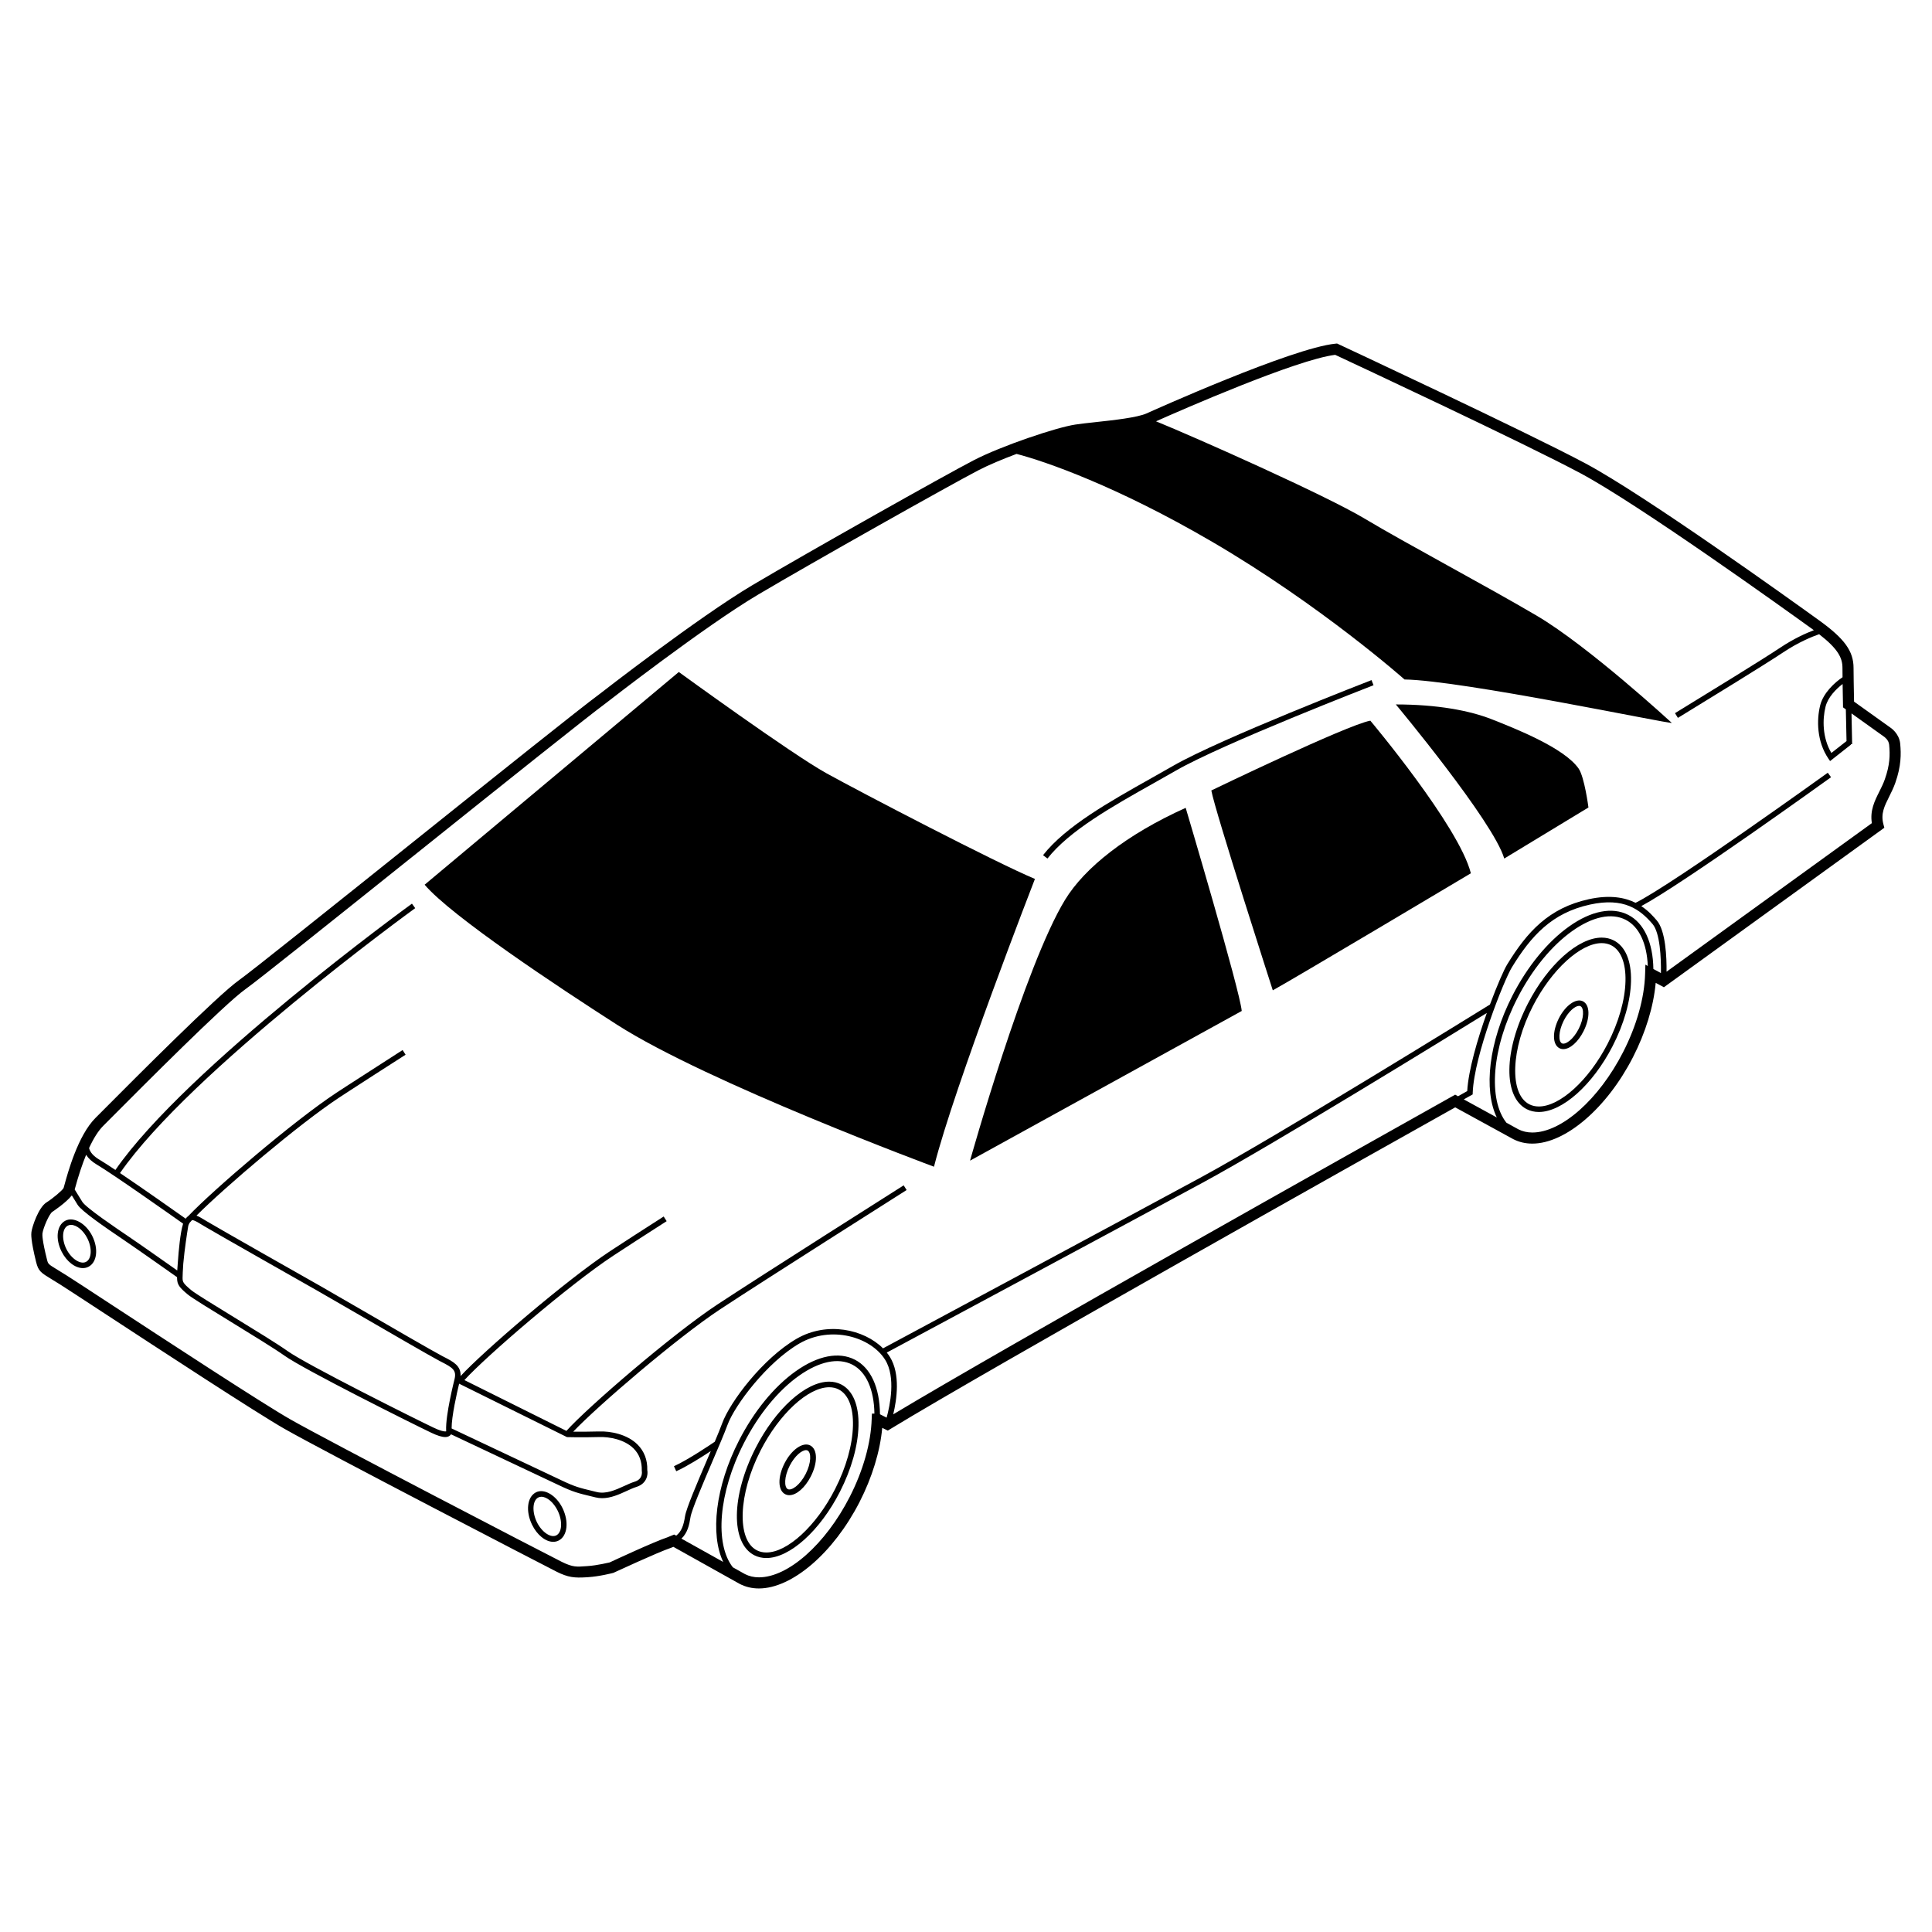 <svg xmlns="http://www.w3.org/2000/svg" xmlns:xlink="http://www.w3.org/1999/xlink" width="1080" zoomAndPan="magnify" viewBox="0 0 810 810" height="1080" preserveAspectRatio="xMidYMid meet" version="1.0"><defs><clipPath id="149d1b66d9"><path d="M 13.113 144.027 L 796.863 144.027 L 796.863 665.969 L 13.113 665.969 Z M 13.113 144.027 " clip-rule="nonzero"/></clipPath></defs><path d="M 27.383 511.793 C 30.855 509.984 36.008 512.906 38.645 518.121 C 41.371 523.531 40.695 529.23 37.105 531.094 C 36.379 531.477 35.578 531.656 34.715 531.656 C 31.492 531.656 27.922 528.887 25.836 524.754 C 23.109 519.352 23.793 513.66 27.383 511.793 Z M 27.859 523.715 C 29.891 527.734 33.723 530.27 36.07 529.039 C 38.449 527.809 38.699 523.293 36.629 519.18 C 34.949 515.852 32.133 513.535 29.773 513.535 C 29.281 513.535 28.828 513.645 28.426 513.852 C 26.039 515.086 25.789 519.598 27.859 523.715 Z M 27.859 523.715 " fill-opacity="1" fill-rule="evenodd"/><path d="M 224.594 625.727 C 228.059 623.836 233.223 626.875 235.859 632.32 C 238.586 637.953 237.914 643.879 234.32 645.828 C 233.594 646.227 232.793 646.418 231.938 646.418 C 228.707 646.418 225.145 643.527 223.059 639.234 C 220.32 633.594 221.004 627.664 224.594 625.727 Z M 225.074 638.133 C 227.105 642.32 230.938 644.965 233.289 643.68 C 235.664 642.398 235.914 637.695 233.836 633.402 C 232.152 629.934 229.336 627.523 226.98 627.523 C 226.484 627.523 226.035 627.629 225.629 627.855 C 223.254 629.137 223.004 633.848 225.074 638.133 Z M 225.074 638.133 " fill-opacity="1" fill-rule="evenodd"/><path d="M 497.105 338.691 C 497.105 338.691 519.828 415.164 520.605 423.852 L 406.695 486.605 C 406.695 486.605 429.586 404.957 446.555 377.211 C 454.734 363.836 472.215 349.898 497.105 338.691 Z M 497.105 338.691 " fill-opacity="1" fill-rule="evenodd"/><path d="M 574.512 302.141 C 574.512 302.141 611.703 346.363 616.664 366.133 C 616.664 366.133 540.887 411.285 533.625 415.199 C 533.625 415.199 509.379 339.984 507.855 331.406 C 507.855 331.406 564.574 304.008 574.512 302.141 Z M 574.512 302.141 " fill-opacity="1" fill-rule="evenodd"/><path d="M 625.582 301.621 C 635.43 305.52 655.777 313.531 661.836 322.211 C 664.309 325.75 665.965 338.535 665.965 338.535 L 630.664 359.945 C 626.152 344.438 585.211 295.34 585.211 295.34 C 602.484 295.348 616.086 297.859 625.582 301.621 Z M 625.582 301.621 " fill-opacity="1" fill-rule="evenodd"/><path d="M 178.027 370.922 C 178.027 370.922 269.781 294.137 284.594 281.738 C 284.594 281.738 331.766 316.059 346.496 324.199 C 361.234 332.348 417.621 361.711 433.898 368.496 C 433.898 368.496 400.113 455.375 391.578 489.152 C 391.578 489.152 296.664 453.949 258.672 429.609 C 233.852 413.707 189.27 384.125 178.027 370.922 Z M 178.027 370.922 " fill-opacity="1" fill-rule="evenodd"/><g clip-path="url(#149d1b66d9)"><path d="M 13.176 516.547 C 13.461 514.258 16.16 506.199 19.492 504.121 C 22.152 502.457 26.184 499.035 26.656 498.086 C 26.719 497.895 26.84 497.488 26.996 496.891 C 28.395 491.73 32.676 476.047 40.023 468.707 L 43.633 465.09 C 56.648 452.012 91.238 417.27 100.234 410.922 C 105.039 407.527 139.086 380.301 171.996 353.965 C 207.168 325.828 243.539 296.73 251.355 290.992 C 251.77 290.668 292.738 258.789 315.48 245.312 C 338.285 231.789 396.625 198.949 408.273 192.945 C 419.855 186.957 442.824 179.191 450.871 177.996 C 453.098 177.656 456.055 177.336 459.285 176.984 C 467.062 176.141 476.75 175.082 480.699 173.332 C 483.184 172.211 541.738 145.84 559.949 144.082 L 560.574 144.027 L 561.145 144.293 C 561.926 144.66 639.996 181.086 664.781 194.324 C 689.539 207.551 750.742 251.484 762.766 260.156 C 773.352 267.801 777.109 273 777.109 280.055 C 777.109 282.418 777.203 288.176 777.32 294.156 L 792.504 305.012 C 792.641 305.094 796.242 307.43 796.664 311.77 C 797.078 316.121 797.117 321.137 794.602 328.262 C 793.867 330.332 792.953 332.164 792.07 333.938 C 790.055 337.969 788.461 341.141 789.613 345.5 L 790.016 347.039 L 697.594 413.91 L 694.16 412.062 C 693.266 421.941 689.941 432.871 684.613 443.262 C 673.684 464.574 656.34 479.461 642.438 479.461 C 639.555 479.461 636.879 478.844 634.41 477.574 L 610.105 464.266 L 606.773 466.129 C 575 483.938 414.441 574.031 373.305 599.113 L 372.211 599.785 L 369.883 598.637 C 368.988 608.488 365.656 619.406 360.352 629.762 C 349.426 651.074 332.078 665.969 318.176 665.969 C 315.305 665.969 312.617 665.344 310.129 664.062 L 282.316 648.52 L 281.332 648.926 C 275.719 650.801 257.727 659.199 257.148 659.43 C 256.918 659.492 251.348 660.945 246.523 661.238 L 245.832 661.285 C 240.836 661.598 238.172 661.34 233.414 658.969 C 229.336 656.926 136.121 608.652 119.301 599.059 C 107.461 592.297 67.457 566.117 43.559 550.48 C 34.359 544.457 27.457 539.941 25.285 538.57 C 23.828 537.648 22.633 536.922 21.637 536.324 C 17.172 533.602 16.105 532.949 15.164 529.195 C 12.789 519.637 13.086 517.312 13.176 516.547 Z M 31.48 498.105 C 31.414 498.344 31.371 498.508 31.312 498.691 C 32.242 500.191 33.559 502.328 34.508 503.871 C 36.027 506.355 49.074 515.148 53.363 518.047 C 58.012 521.176 69.832 529.5 74.309 532.656 C 74.363 531.66 74.445 530.602 74.539 529.527 C 74.906 524.145 75.598 516.805 76.684 513.348 C 76.703 513.246 76.73 513.09 76.738 512.996 C 72.551 510.035 47.582 492.395 40.484 488.188 C 38.477 487.004 37.039 485.641 36.109 484.152 C 34.5 488.078 32.953 492.707 31.48 498.105 Z M 190.578 578.168 C 191.449 574.453 189.805 573.395 184.906 570.895 L 184.195 570.523 C 180.883 568.812 161.457 557.555 147.27 549.34 C 140.219 545.246 134.535 541.953 132.973 541.082 C 128.582 538.605 90.023 516.73 85.551 514.047 L 84.48 513.402 C 82.859 512.41 81.461 511.555 80.652 511.555 C 80.613 511.555 80.539 511.562 80.477 511.57 C 80.09 511.984 79.777 512.336 79.473 512.695 C 79.344 512.922 79.223 513.137 79.086 513.477 C 79.031 513.594 78.984 513.762 78.938 513.906 C 78.477 516.695 77.383 523.688 76.84 529.785 C 76.645 532.598 76.547 534.879 76.547 535.707 C 76.547 537.43 76.691 538 80.191 540.914 C 81.84 542.285 89.73 547.125 98.078 552.238 C 107.074 557.746 116.363 563.449 120.543 566.422 C 128.652 572.207 174.199 594.945 181.82 598.57 C 184.547 599.867 185.945 600.133 186.637 600.133 C 186.91 600.133 187.051 600.09 187.078 600.09 L 187.043 599.676 C 186.766 593.207 190.43 578.758 190.578 578.168 Z M 189.344 598.883 C 194.332 601.23 229.914 618.016 235.594 620.719 C 241.109 623.344 243.008 623.801 248.668 625.164 L 250.215 625.543 C 254.109 626.488 258.133 624.641 261.703 623.012 C 263.242 622.305 264.707 621.641 266.105 621.199 C 269.605 620.105 269.152 617.125 269.07 616.535 C 269.164 612.746 268.004 609.637 265.629 607.281 C 261.844 603.527 255.594 602.324 251.07 602.488 C 243.844 602.699 237.77 602.516 237.711 602.516 L 192.492 580.117 C 191.598 583.816 189.297 593.898 189.344 598.883 Z M 773.879 297.41 L 772.699 296.566 L 772.68 295.398 C 772.625 292.379 772.57 289.383 772.523 286.77 C 769.816 288.84 766.383 292.277 765.379 296.234 C 764.035 301.559 764.02 309.316 767.812 315.688 L 774.164 310.703 C 774.098 308.32 773.988 303.023 773.879 297.41 Z M 636.59 473.473 C 638.34 474.363 640.312 474.812 642.445 474.812 C 654.672 474.812 670.305 460.973 680.469 441.148 C 686.168 430.035 689.457 418.344 689.723 408.219 L 689.832 404.438 L 690.844 404.988 C 690.457 395.477 687.18 388.504 681.602 385.645 C 675.684 382.598 667.738 384.273 659.23 390.297 C 650.504 396.488 642.316 406.496 636.176 418.473 C 625.379 439.52 623.859 461.008 631.574 470.703 Z M 627.543 468.504 C 621.961 456.977 624.09 436.945 634.098 417.414 C 640.402 405.117 648.848 394.805 657.879 388.402 C 667.129 381.836 675.93 380.125 682.66 383.574 C 689.281 386.969 693.035 395.191 693.184 406.25 L 696.352 407.957 C 696.461 401.621 695.973 391.055 692.832 387.391 C 687.621 381.312 680.855 376.113 666.594 379.25 C 650.66 382.746 641.977 392.293 633.848 405.578 C 630.625 410.828 618.012 442.398 617.441 458.184 L 617.426 458.836 L 613.703 460.926 Z M 604.508 462.082 L 610.086 458.945 L 611.293 459.609 L 615.141 457.445 C 615.621 448.738 619.422 435.738 623.363 424.684 C 608.043 434.137 534.281 479.57 504.285 495.812 C 473.004 512.75 383.578 560.738 371.785 567.074 C 372.258 567.652 372.688 568.262 373.086 568.887 C 377.586 576.117 375.957 586.898 374.492 592.969 C 420.609 565.246 573.574 479.414 604.508 462.082 Z M 312.34 659.953 C 314.082 660.844 316.051 661.305 318.188 661.305 C 330.422 661.305 346.055 647.461 356.219 627.637 C 361.863 616.609 365.148 605 365.461 594.918 L 365.562 592.664 L 366.602 592.664 C 366.445 582.547 363.16 575.105 357.344 572.133 C 351.422 569.09 343.477 570.766 334.969 576.789 C 326.242 582.98 318.059 592.988 311.918 604.965 C 301.156 625.945 299.609 647.359 307.25 657.102 Z M 303.207 654.848 C 297.723 643.293 299.875 623.344 309.848 603.898 C 316.152 591.598 324.605 581.285 333.625 574.887 C 342.871 568.324 351.68 566.605 358.41 570.055 C 365.086 573.477 368.832 581.773 368.934 592.941 L 371.723 594.348 C 373.113 589.309 375.652 577.395 371.113 570.109 C 365.129 560.508 348.484 555.551 335.152 563.266 C 321.648 571.094 308.031 589.07 304.957 597.531 C 303.75 600.844 301.273 606.629 298.66 612.746 C 294.59 622.285 289.961 633.102 289.5 636.055 C 288.973 639.449 288.23 642.668 285.699 645.078 Z M 19.695 528.055 C 20.176 529.969 20.176 529.969 24.078 532.352 C 25.082 532.957 26.297 533.703 27.777 534.633 C 29.953 535.992 36.895 540.539 46.117 546.582 C 69.973 562.191 109.91 588.324 121.621 595.012 C 137.566 604.117 228.855 651.488 235.504 654.801 C 240.301 657.191 241.957 656.871 245.539 656.641 L 246.238 656.594 C 250.41 656.336 255.445 655.059 255.594 655.059 C 256.539 654.617 274.023 646.449 279.723 644.562 L 282.641 643.359 L 283.496 643.836 C 285.723 642.07 286.617 639.551 287.207 635.695 C 287.703 632.449 292.188 621.973 296.523 611.836 C 297.031 610.656 297.52 609.508 298.008 608.367 C 294.242 610.852 288.016 614.797 283.516 616.828 L 282.559 614.715 C 288.598 611.973 298.266 605.414 299.664 604.457 C 300.969 601.348 302.094 598.609 302.773 596.738 C 306.043 587.762 319.836 569.477 334.004 561.27 C 346.672 553.93 362.176 557.262 370.211 565.301 C 379.336 560.398 471.363 511.027 503.199 493.781 C 535.477 476.305 618.695 424.855 624.668 421.16 C 627.672 413.082 630.551 406.535 631.879 404.371 C 640.32 390.594 649.371 380.668 666.105 376.996 C 674.953 375.055 681.234 376.281 685.727 378.504 C 701.137 370.852 765.656 324.445 766.309 323.969 L 767.672 325.852 C 765.059 327.738 705.703 370.438 688.113 379.895 C 691.148 381.891 693.191 384.246 694.609 385.891 C 698.367 390.262 698.781 401.43 698.707 407.391 L 784.789 345.105 C 783.934 339.855 785.949 335.797 787.918 331.879 C 788.738 330.23 789.594 328.531 790.219 326.738 C 792.32 320.805 792.465 316.645 792.035 312.23 C 791.84 310.168 790 308.938 789.898 308.863 L 776.254 299.105 C 776.391 305.984 776.52 311.98 776.52 311.98 L 775.922 311.992 L 776.059 312.164 L 767.27 319.082 L 766.566 318.055 C 761.672 310.871 761.586 301.773 763.133 295.664 C 764.449 290.477 769.258 286.09 772.496 283.938 C 772.48 282.281 772.461 280.918 772.461 280.035 C 772.461 275.914 770.73 272.145 762.684 265.898 C 759.855 266.883 754.121 269.172 747.703 273.449 C 739.629 278.82 716.578 292.949 706.727 298.977 L 703.469 300.973 L 702.254 298.992 L 705.512 296.988 C 714.496 291.488 738.379 276.863 746.414 271.508 C 752.113 267.711 757.242 265.438 760.465 264.215 C 760.309 264.105 760.199 264.012 760.043 263.902 C 748.074 255.266 687.09 211.488 662.602 198.398 C 639.07 185.824 567.062 152.16 559.773 148.766 C 543.516 150.762 495.191 171.953 484.668 176.637 C 501.875 183.652 555.871 207.68 572.191 217.469 C 589.641 227.926 622.598 245.367 644.305 258.145 C 666.016 270.93 700.91 303.078 700.91 303.078 C 699.359 303.465 612.895 285.25 588.855 284.875 C 588.855 284.875 553.953 253.883 508.207 227.152 C 468.195 203.781 438.266 193.441 426.195 190.305 C 420.23 192.539 414.496 194.941 410.398 197.066 C 398.809 203.055 340.605 235.809 317.848 249.293 C 295.355 262.621 254.625 294.332 254.164 294.688 C 246.375 300.418 210.047 329.477 174.906 357.59 C 140.41 385.184 107.836 411.242 102.91 414.711 C 94.25 420.828 59.871 455.359 46.918 468.367 L 43.309 471.988 C 41.238 474.059 39.242 477.195 37.336 481.336 C 37.777 483.121 39.23 484.758 41.68 486.203 C 43.234 487.121 45.602 488.656 48.383 490.508 C 78.121 447.551 171.758 379.555 172.715 378.863 L 174.078 380.75 C 173.121 381.441 79.812 449.195 50.316 491.812 C 60.359 498.574 74.328 508.445 77.852 510.938 C 78.164 510.488 78.543 510.082 79.004 509.777 C 89.441 498.82 122.984 470.059 140.961 458.203 L 145.484 455.25 C 151.625 451.258 159.945 445.902 168.793 440.238 L 170.047 442.195 C 161.207 447.852 152.883 453.207 146.754 457.191 L 142.242 460.133 C 125.211 471.363 94.195 497.793 82.383 509.641 C 83.359 510.027 84.418 510.633 85.695 511.426 L 86.754 512.059 C 91.219 514.746 129.738 536.602 134.133 539.066 C 135.688 539.949 141.375 543.242 148.449 547.336 C 162.617 555.551 182.016 566.781 185.273 568.453 L 185.98 568.824 C 190.051 570.902 193.328 572.602 193.098 576.926 C 202.488 566.707 237.336 536.711 255.812 524.531 C 260.949 521.148 269.098 515.887 278.25 510.027 L 279.5 511.977 C 270.359 517.836 262.223 523.086 257.094 526.473 C 238.625 538.641 203.75 568.668 194.711 578.609 L 237.484 599.906 C 246.047 590.281 281.875 559.367 300.715 546.949 C 319.309 534.688 378.27 497.34 378.867 496.965 L 380.109 498.922 C 379.52 499.301 320.57 536.645 301.992 548.891 C 284.031 560.727 250.473 589.52 240.328 600.234 C 242.75 600.262 246.652 600.281 251.008 600.145 C 256.035 599.949 262.965 601.34 267.277 605.617 C 270.109 608.441 271.5 612.129 271.371 616.324 C 271.75 618.164 271.27 622.008 266.797 623.406 C 265.535 623.801 264.137 624.438 262.672 625.117 C 259.551 626.543 256.098 628.117 252.461 628.117 C 251.539 628.117 250.613 628.016 249.672 627.785 L 248.117 627.406 C 242.445 626.047 240.316 625.531 234.594 622.809 C 229.125 620.207 195.934 604.559 189.059 601.32 C 189.02 601.387 189.012 601.449 188.965 601.516 C 188.625 601.957 187.953 602.488 186.664 602.488 C 185.281 602.488 183.387 601.91 180.844 600.695 C 173.195 597.055 127.43 574.203 119.219 568.336 C 115.109 565.41 105.426 559.477 96.891 554.234 C 88.098 548.852 80.512 544.199 78.727 542.719 C 75.191 539.773 74.234 538.57 74.234 535.727 C 74.234 535.66 74.234 535.543 74.234 535.461 C 71.527 533.547 57.277 523.5 52.066 519.98 C 43.281 514.055 34.094 507.664 32.527 505.094 C 31.828 503.945 30.918 502.473 30.109 501.168 C 27.703 504.27 22.023 508.02 21.961 508.059 C 20.672 508.859 18.102 514.773 17.797 517.129 C 17.727 517.652 17.668 519.98 19.695 528.055 Z M 19.695 528.055 " fill-opacity="1" fill-rule="evenodd"/></g><path d="M 671.512 393.098 C 673.348 393.098 675.047 393.488 676.566 394.266 C 681.438 396.742 684.008 402.824 683.809 411.387 C 683.613 419.656 680.855 429.34 676.051 438.668 C 667.695 454.883 654.988 466.203 645.164 466.203 C 643.324 466.203 641.633 465.809 640.109 465.043 C 630.184 459.98 630.414 440.484 640.633 420.641 C 648.996 404.426 661.688 393.098 671.512 393.098 Z M 641.176 462.984 C 642.359 463.59 643.703 463.898 645.172 463.898 C 654.023 463.898 666.145 452.844 673.992 437.617 C 678.641 428.59 681.309 419.262 681.492 411.332 C 681.676 403.711 679.551 398.379 675.516 396.32 C 674.332 395.719 672.98 395.406 671.52 395.406 C 662.68 395.406 650.566 406.461 642.719 421.691 C 633.398 439.754 632.703 458.664 641.176 462.984 Z M 641.176 462.984 " fill-opacity="1" fill-rule="evenodd"/><path d="M 347.637 579.262 C 349.465 579.262 351.164 579.66 352.691 580.445 C 357.559 582.949 360.133 589.105 359.93 597.766 C 359.738 606.117 356.98 615.926 352.176 625.359 C 343.82 641.766 331.113 653.215 321.289 653.215 C 319.461 653.215 317.762 652.82 316.234 652.043 C 306.301 646.922 306.539 627.191 316.77 607.125 C 325.113 590.711 337.805 579.262 347.637 579.262 Z M 317.293 649.965 C 318.477 650.574 319.828 650.887 321.289 650.887 C 330.137 650.887 342.258 639.715 350.117 624.297 C 354.766 615.176 357.422 605.73 357.605 597.719 C 357.789 590 355.668 584.613 351.633 582.531 C 350.449 581.914 349.105 581.609 347.645 581.609 C 338.797 581.609 326.684 592.793 318.836 608.199 C 309.516 626.453 308.809 645.582 317.293 649.965 Z M 317.293 649.965 " fill-opacity="1" fill-rule="evenodd"/><path d="M 483.867 328.254 C 466.414 338.062 448.359 348.211 439.145 359.945 L 437.297 358.531 C 446.809 346.43 465.066 336.164 482.715 326.246 C 485.785 324.512 488.848 322.797 491.848 321.07 C 511.855 309.594 574.383 285.383 575.012 285.137 L 575.859 287.281 C 575.23 287.527 512.879 311.672 493.02 323.062 C 490.02 324.793 486.949 326.52 483.867 328.254 Z M 483.867 328.254 " fill-opacity="1" fill-rule="evenodd"/><path d="M 339.676 606 C 342.801 607.598 342.906 613.207 339.918 619.031 C 337.52 623.715 333.922 626.863 330.945 626.863 C 330.32 626.863 329.734 626.73 329.199 626.457 C 326.082 624.852 325.977 619.242 328.961 613.414 C 331.863 607.75 336.613 604.438 339.676 606 Z M 330.293 624.328 C 331.777 625.078 335.301 622.816 337.793 617.945 C 340.164 613.312 340.164 608.941 338.578 608.129 C 338.379 608.023 338.172 607.977 337.926 607.977 C 336.227 607.977 333.262 610.273 331.086 614.504 C 328.715 619.145 328.715 623.516 330.293 624.328 Z M 330.293 624.328 " fill-opacity="1" fill-rule="evenodd"/><path d="M 663.688 419.82 C 666.633 421.355 666.738 426.738 663.918 432.332 C 661.652 436.828 658.254 439.852 655.441 439.852 C 654.852 439.852 654.301 439.723 653.793 439.461 C 650.848 437.926 650.75 432.539 653.559 426.938 C 656.309 421.5 660.805 418.32 663.688 419.82 Z M 654.828 437.418 C 656.227 438.145 659.555 435.953 661.91 431.289 C 664.152 426.84 664.152 422.645 662.652 421.863 C 662.465 421.77 662.27 421.715 662.035 421.715 C 660.43 421.715 657.621 423.914 655.574 427.98 C 653.336 432.441 653.336 436.637 654.828 437.418 Z M 654.828 437.418 " fill-opacity="1" fill-rule="evenodd"/></svg>